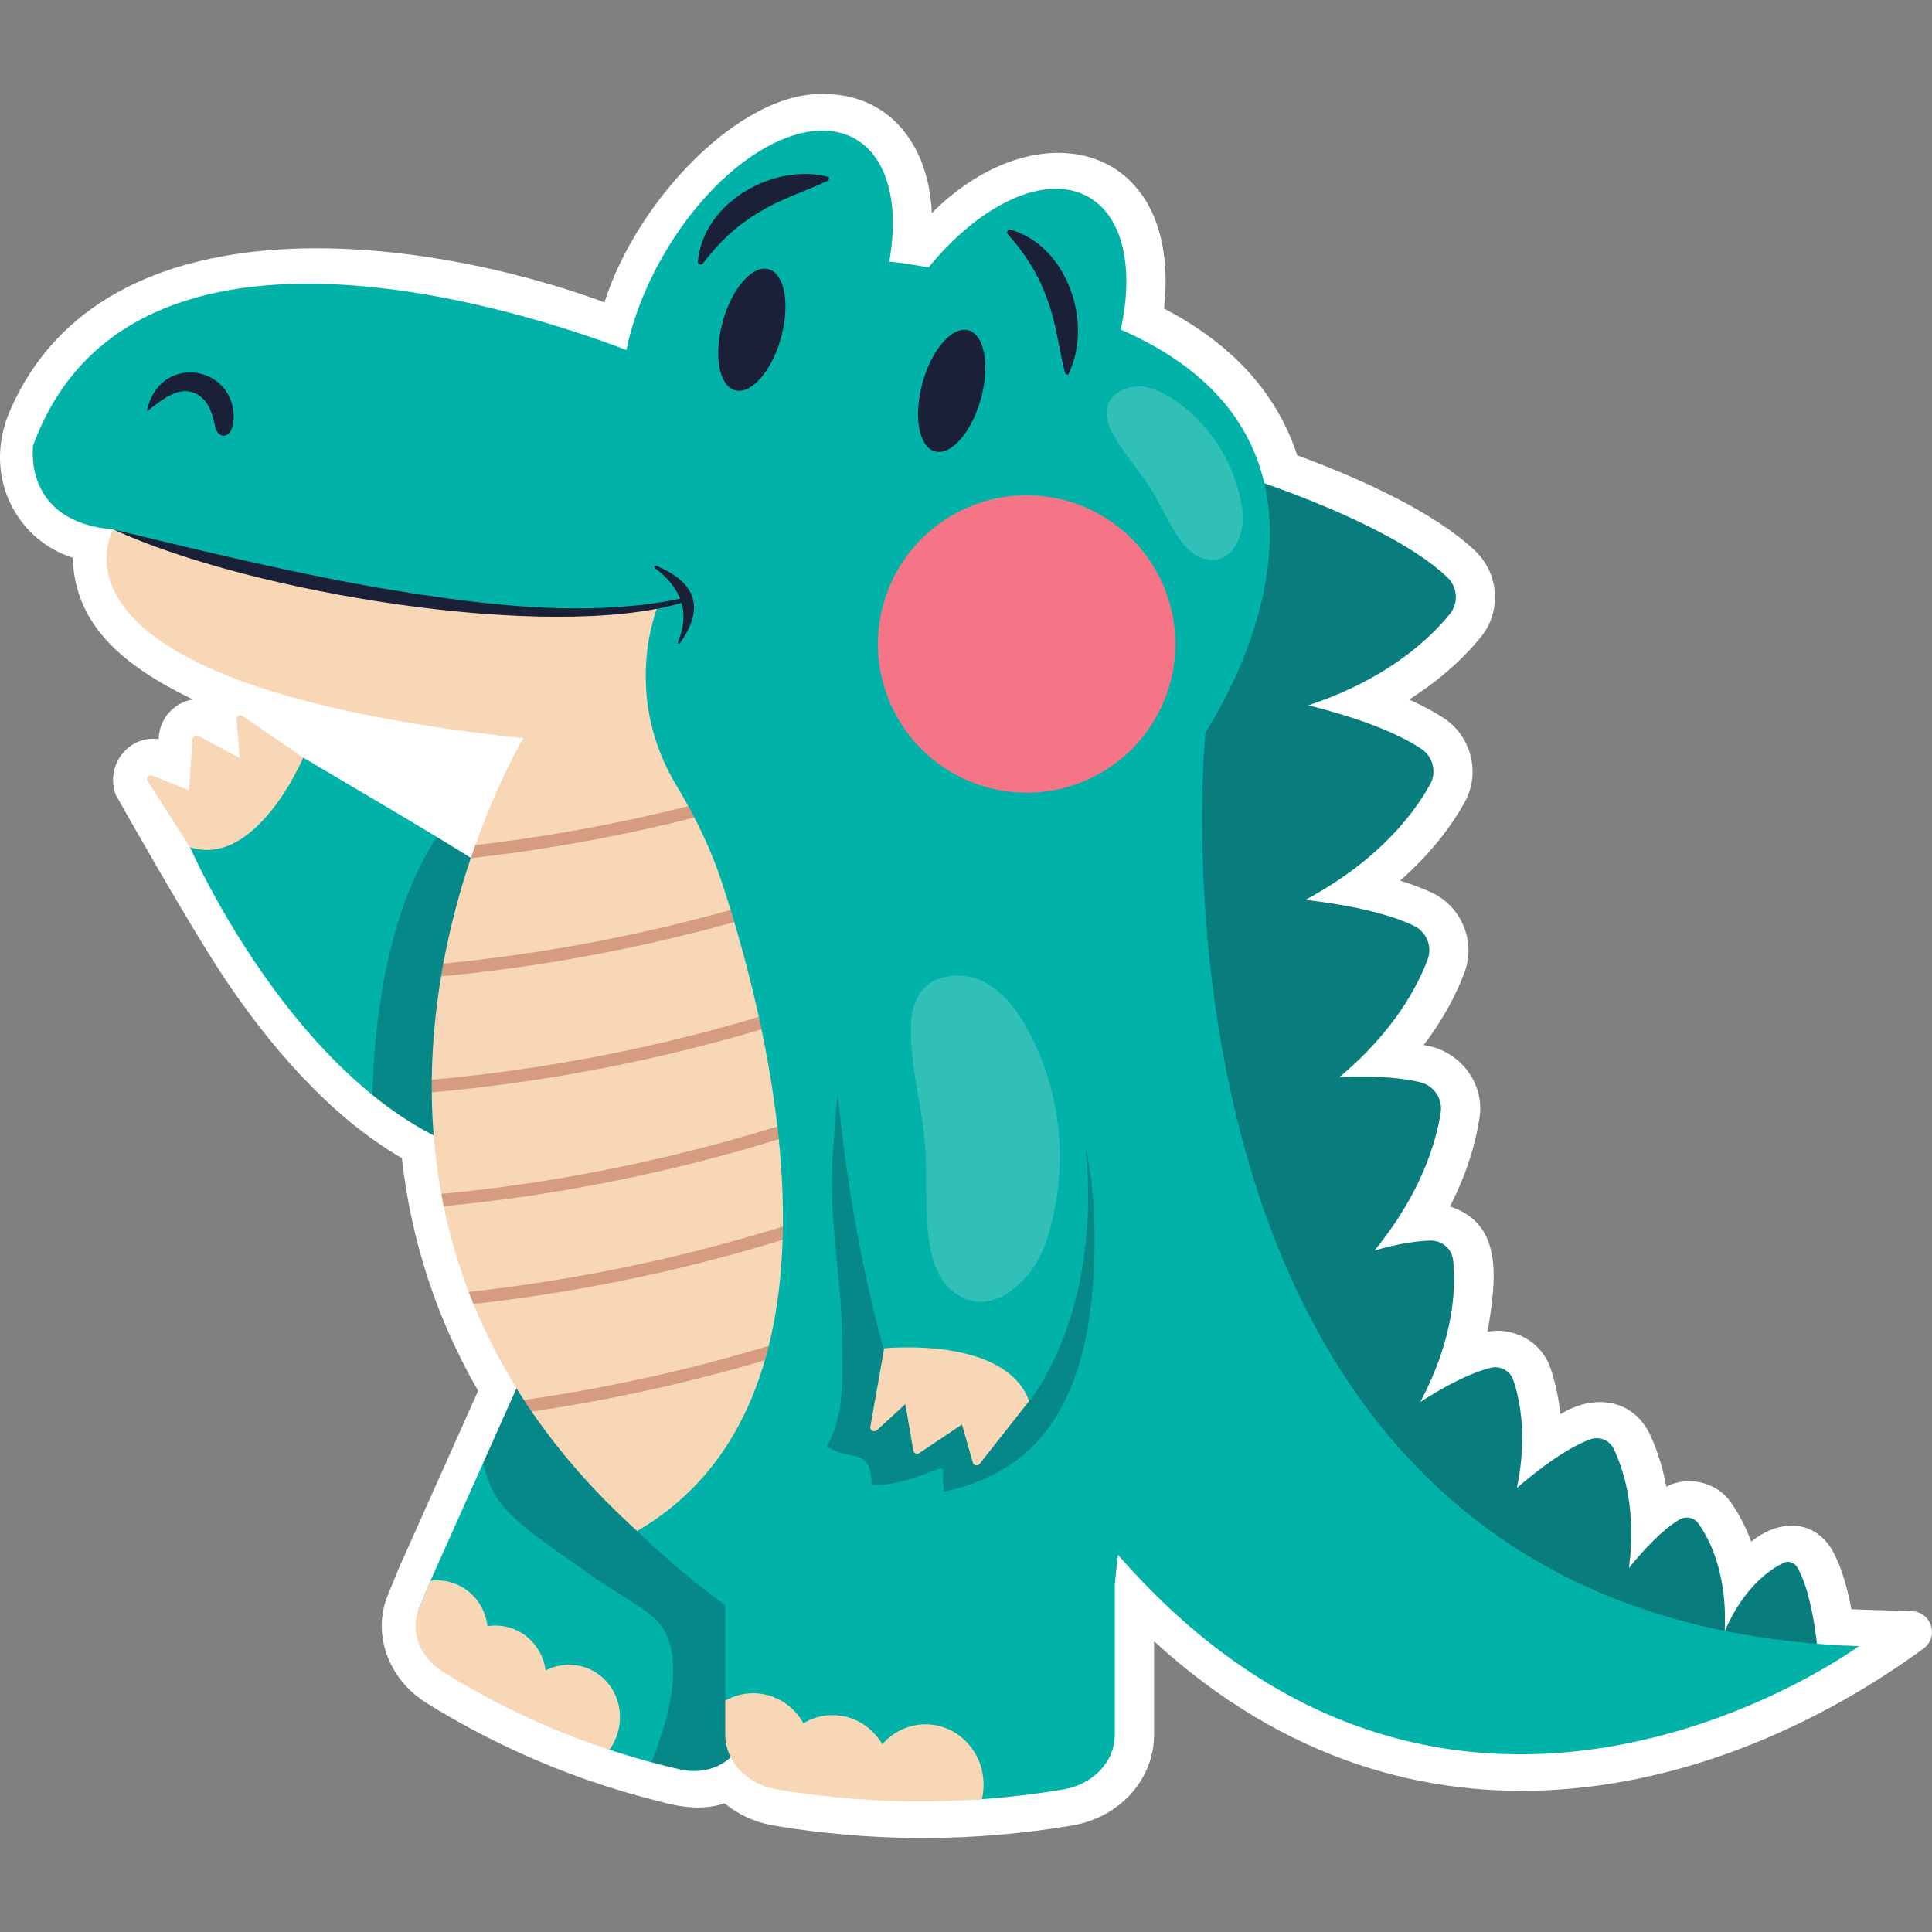 <?xml version="1.0" encoding="UTF-8"?>
<!-- Generator: Adobe Illustrator 27.1.1, SVG Export Plug-In . SVG Version: 6.00 Build 0)  -->
<svg xmlns="http://www.w3.org/2000/svg" xmlns:xlink="http://www.w3.org/1999/xlink" version="1.1" id="Capa_1" x="0px" y="0px" viewBox="0 0 512 512" style="enable-background:new 0 0 512 512;" xml:space="preserve" width="512" height="512">
<rect x="0" y="0" width="512" height="512" fill="#808080" stroke="none"/>
<g>
	<path style="fill:#FFFFFF;" d="M493.68,426.578c-1.013-0.033-2.025-0.073-3.041-0.12c-1.288-6.857-3.066-12.232-5.312-16.038   c-5.047-8.058-14.265-7.561-21.237-1.87c-1.732-4.718-3.8-8.175-5.414-10.432c-3.705-5.347-11.345-7.178-17.092-4.126   c-1.172-6.426-3.055-11.222-4.522-14.25c-4.837-9.353-15.133-10.217-23.561-4.941c-0.498-4.988-1.531-9.081-2.61-12.224   c-2.276-6.827-9.588-11.04-16.669-9.64c2.465-14.622,3.975-28.609-9.966-33.22c4.773-9.281,6.911-17.41,7.831-23.462   c1.475-9.351-5.464-18.072-14.816-19.293c5.614-7.36,8.922-14.118,10.861-19.328c3.025-8.124-0.8-17.387-8.707-21.088   c-2.467-1.155-5.264-2.207-8.382-3.156c9.231-8.125,14.476-15.971,17.192-20.943c4.156-7.609,1.696-17.324-5.6-22.117   c-2.621-1.722-5.691-3.372-9.199-4.945c9.652-6.112,15.74-12.485,19.106-16.681c5.425-6.762,4.706-16.758-1.637-22.756   c-11.085-10.482-30.899-19.295-47.145-25.282c-5.33-16.406-17.16-29.45-35.272-38.891c4.789-43.904-33.411-53.491-61.539-25.317   c-0.804-18.105-11.256-31.397-28.278-31.524c-22.372-1.036-50.124,28.455-58.463,55.196   c-47.462-17.524-132.62-29.325-157.67,28.957c-3.333,7.756-3.489,16.635,0.176,24.239c2.967,6.154,8.254,11.771,16.552,14.475   c0.558,17.616,12.875,28.391,31.853,37.564c-5.088,0.782-8.99,5.25-9.07,10.507c-8.207-1.066-14.208,7.141-11.369,14.763   c0,0,19.133,34.131,28.972,48.828c11.183,16.706,27.283,36.156,46.853,47.451c2.411,21.799,9.242,42.685,20.207,61.672   c-4.276,9.572-16.299,36.44-20.748,46.396c-0.022,0.075-0.095,0.196-0.116,0.27c0,0-3.078,7.484-3.078,7.484   c-4.143,10.072-0.01,21.943,9.826,28.303c7.783,4.894,16.061,9.312,24.403,13.162c12.05,5.544,24.836,9.987,37.79,13.201   c5.617,1.605,11.644,2.38,17.253,0.515c3.499,2.902,7.832,4.919,12.547,5.796c2.077,0.355,4.133,0.656,6.198,0.982   c11.262,1.554,22.614,2.406,33.945,2.398c13.053-0.001,26.59-1.162,39.4-3.317c12.579-2.121,21.707-12.228,21.707-24.033v-24.789   c69.282,63.495,151.191,40.503,203.924,1.912c4.185-3.063,2.117-9.696-3.067-9.864L493.68,426.578z"/>
	<g>
		<g>
			<g>
				<path style="fill:#00B2A7;" d="M80.371,200.78l-30.015,23.762c0,0,36.768,84.294,95.093,84.112l22.745-50.836      C143.052,236.872,108.891,217.788,80.371,200.78z"/>
				<path style="opacity:0.28;fill:#192037;" d="M115.737,221.797c-3.199,4.96-5.809,10.299-7.918,15.808      c-2.872,7.504-4.87,15.326-6.283,23.229c-1.461,8.175-2.292,16.456-2.701,24.747c-0.075,1.518-0.122,3.036-0.169,4.555      c13.319,10.816,29.052,18.573,46.782,18.518l22.745-50.836C152.937,245.107,134.36,233.088,115.737,221.797z"/>
				<path style="fill:#F7D7B6;" d="M50.356,224.541l-11.39-17.8c-0.204-0.821,0.607-1.527,1.392-1.213l9.725,3.898l0.946-13.56      c0.052-0.749,0.859-1.196,1.522-0.843l10.989,5.86l-0.844-10.213c-0.082-0.987,1.136-1.516,1.801-0.782l15.875,10.891      C80.371,200.78,67.955,230.147,50.356,224.541z"/>
			</g>
		</g>
		<g>
			<path style="fill:#00B2A7;" d="M230.909,385.656l-34.422,75.906c-2.423,5.891-9.248,8.938-16.224,7.354     c-5.704-1.296-11.309-2.833-16.827-4.585c-0.64-0.204-1.293-0.414-1.928-0.63c-6.162-2.017-9.984-8.884-15.901-11.496     c-1.077-0.472-37.015-19.949-34.608-25.802l3.078-7.484l33.064-73.938L230.909,385.656z"/>
			<path style="opacity:0.28;fill:#192037;" d="M147.142,344.981l-19.116,42.746c0.301,1.131,0.611,2.254,0.967,3.35     c0.719,2.216,1.594,4.416,2.953,6.324c1.463,2.054,3.249,3.873,5.113,5.563c4.205,3.812,8.921,7.018,13.575,10.246     c2.209,1.532,4.381,3.113,6.57,4.674c2.488,1.774,5.105,3.355,7.694,4.975c2.61,1.632,5.204,3.305,7.631,5.204     c1.285,1.006,2.382,2.235,3.242,3.622c1.816,2.929,2.505,6.416,2.619,9.821c0.134,4.007-0.49,8.029-1.398,11.921     c-0.987,4.231-2.352,8.37-3.903,12.426c-0.149,0.39-0.317,0.772-0.47,1.16c2.53,0.679,5.076,1.319,7.644,1.902     c6.976,1.583,13.801-1.463,16.224-7.354l34.422-75.906L147.142,344.981z"/>
			<path style="fill:#F7D7B6;" d="M163.179,460.679c-0.452,1.1-1.015,2.11-1.672,3.023c-6.162-2.017-12.191-4.319-18.109-6.931     c-1.077-0.472-2.148-0.957-3.233-1.448c-0.076-0.031-0.159-0.08-0.235-0.112c-1.079-0.503-2.146-1.001-3.214-1.529     c-2.001-0.956-3.987-1.95-5.957-2.982c-2.92-1.526-5.821-3.133-8.678-4.811c-0.154-0.093-0.308-0.186-0.467-0.266     c-0.187-0.121-0.391-0.235-0.583-0.343c-1.224-0.725-2.451-1.481-3.665-2.231c-0.045-0.033-0.083-0.049-0.128-0.082     c-5.987-3.807-8.647-10.71-6.239-16.564l3.078-7.484c2.247-0.288,4.59-0.019,6.815,0.896c4.703,1.934,7.72,6.279,8.297,11.128     c2.352-0.363,4.797-0.126,7.148,0.841c1.365,0.562,2.587,1.33,3.641,2.251c2.54,2.198,4.158,5.272,4.625,8.628     c3.428-1.723,7.513-2.024,11.268-0.48C162.914,445.08,166.19,453.359,163.179,460.679z"/>
		</g>
		<g>
			<path style="fill:#00B2A7;" d="M456.469,438.245l25.469,1.783c0,0-1.131-17.009-5.671-24.703     c-0.742-1.258-2.32-1.764-3.634-1.127c-3.524,1.71-10.588,6.436-15.593,18.208c0.814-15.388-4.068-24.626-6.961-28.673     c-1.147-1.604-3.345-2.023-5.038-1.01c-4.468,2.674-9.301,7.815-13.354,12.797c2.042-15.78-1.554-26.403-4.058-31.569     c-1.144-2.359-3.931-3.4-6.376-2.452c-6.089,2.362-13.098,7.53-19.267,12.826c2.862-13.738,0.759-23.573-0.973-28.618     c-0.852-2.48-3.493-3.849-6.034-3.202c-5.7,1.451-12.413,5.074-18.631,9.077c9.163-17.127,9.464-30.73,8.746-37.571     c-0.32-3.047-2.97-5.298-6.033-5.227c-4.423,0.103-9.561,1.124-14.828,2.616c12.61-15.39,16.424-29.131,17.56-36.612     c0.558-3.679-1.865-7.137-5.486-7.993c-6.038-1.427-13.57-1.71-21.33-1.375c14.545-12.137,20.796-24.29,23.36-31.177     c1.298-3.487-0.368-7.367-3.739-8.944c-7.579-3.547-18.239-5.617-28.691-6.821c19.899-10.639,29.205-23.538,33.109-30.685     c1.784-3.265,0.69-7.344-2.42-9.387c-7.563-4.97-18.939-8.746-29.902-11.497c21.196-6.995,32.51-17.964,37.574-24.276     c2.328-2.903,1.966-7.109-0.737-9.666c-16.539-15.641-58.147-28.095-58.147-28.095l-8.777,56.339     c-1.386-0.184-2.181-0.277-2.181-0.277l1.207,55.919c-3.165-0.001-5.067,0.053-5.067,0.053l8.861,53.138     c-4.633,0.921-7.517,1.608-7.517,1.608l20.438,52.561c-2.253,1.12-3.585,1.829-3.585,1.829l28.642,39.604     c-0.682,0.574-1.057,0.9-1.057,0.9l4.648,4.064l1.02,1.411c0.087-0.099,0.167-0.198,0.254-0.297l30.629,26.785     c0.489-0.911,0.952-1.812,1.399-2.704l31.635,21.541c0.846-2.175,1.582-4.283,2.237-6.337l27.416,12.526     C455.961,441.7,456.237,439.952,456.469,438.245z"/>
			<path style="opacity:0.36;fill:#192037;" d="M456.469,438.245l25.469,1.783c0,0-1.131-17.009-5.671-24.703     c-0.742-1.258-2.32-1.764-3.634-1.127c-3.524,1.71-10.588,6.436-15.593,18.208c0.814-15.388-4.068-24.626-6.961-28.673     c-1.147-1.604-3.345-2.023-5.038-1.01c-4.468,2.674-9.301,7.815-13.354,12.797c2.042-15.78-1.554-26.403-4.058-31.569     c-1.144-2.359-3.931-3.4-6.376-2.452c-6.089,2.362-13.098,7.53-19.267,12.826c2.862-13.738,0.759-23.573-0.973-28.618     c-0.852-2.48-3.493-3.849-6.034-3.202c-5.7,1.451-12.413,5.074-18.631,9.077c9.163-17.127,9.464-30.73,8.746-37.571     c-0.32-3.047-2.97-5.298-6.033-5.227c-4.423,0.103-9.561,1.124-14.828,2.616c12.61-15.39,16.424-29.131,17.56-36.612     c0.558-3.679-1.865-7.137-5.486-7.993c-6.038-1.427-13.57-1.71-21.33-1.375c14.545-12.137,20.796-24.29,23.36-31.177     c1.298-3.487-0.368-7.367-3.739-8.944c-7.579-3.547-18.239-5.617-28.691-6.821c19.899-10.639,29.205-23.538,33.109-30.685     c1.784-3.265,0.69-7.344-2.42-9.387c-7.563-4.97-18.939-8.746-29.902-11.497c21.196-6.995,32.51-17.964,37.574-24.276     c2.328-2.903,1.966-7.109-0.737-9.666c-16.539-15.641-58.147-28.095-58.147-28.095l-8.777,56.339     c-1.386-0.184-2.181-0.277-2.181-0.277l1.207,55.919c-3.165-0.001-5.067,0.053-5.067,0.053l8.861,53.138     c-4.633,0.921-7.517,1.608-7.517,1.608l20.438,52.561c-2.253,1.12-3.585,1.829-3.585,1.829l28.642,39.604     c-0.682,0.574-1.057,0.9-1.057,0.9l4.648,4.064l1.02,1.411c0.087-0.099,0.167-0.198,0.254-0.297l30.629,26.785     c0.489-0.911,0.952-1.812,1.399-2.704l31.635,21.541c0.846-2.175,1.582-4.283,2.237-6.337l27.416,12.526     C455.961,441.7,456.237,439.952,456.469,438.245z"/>
			<g>
				<path style="fill:#00B2A7;" d="M319.449,194.062c0,0,50.651-74.84-22.437-106.71c3.539-16.01,0.768-29.766-8.447-35.091      c-11.269-6.511-28.664,1.653-42.487,18.614c-3.423-0.634-6.912-1.169-10.417-1.553c2.688-14.891-0.267-27.462-8.965-32.487      c-13.723-7.913-36.477,5.86-50.868,30.751c-4.874,8.464-8.163,17.128-9.833,25.175c-24.173-9.265-131.167-45.659-157.21,25.258      c0,0-3.038,20.283,21.285,22.303c0,0-22.671,39.549,110.833,53.739c0,0-69.882,117.01,27.946,211.667      c6.915,6.706,14.686,13.285,23.355,19.7v25.263v9.038c0,7.068,45.393,11.919,46.706,11.95      c7.221,0.183,14.086,5.653,21.307,5.118c0.748-0.046,1.511-0.107,2.259-0.168c6.443-0.534,12.885-1.328,19.327-2.412      c7.878-1.328,13.633-7.374,13.633-14.488V419.79l0.826-7.768c89.478,102.687,196.38,24.217,196.38,24.217      C296.045,429.863,319.449,194.062,319.449,194.062z"/>
				<path style="opacity:0.19;fill:#FFFFFF;" d="M299.376,102.672c-2.704,0.656-5.183,2.484-5.91,5.062      c-0.657,2.328,0.184,4.738,1.26,6.837c2.747,5.358,7.025,9.78,10.219,14.885c2.779,4.441,4.728,9.385,7.826,13.615      c1.233,1.684,2.675,3.271,4.531,4.288c1.856,1.017,4.184,1.404,6.244,0.643c1.958-0.724,3.46-2.4,4.339-4.253      c2.418-5.102,1.429-9.971-0.053-14.941c-0.931-3.125-2.224-6.133-3.84-8.957c-3.228-5.642-7.756-10.558-13.264-14.162      c-2.762-1.807-5.907-3.335-9.308-3.281C300.74,102.418,300.051,102.508,299.376,102.672z"/>
				<path style="opacity:0.28;fill:#192037;" d="M264.528,266.241c-5.457-3.139-11.694-4.78-17.965-5.104      c-4.737-0.246-10.012,0.382-13.649,3.339c0.01,0.2-0.056,0.409-0.24,0.594c-0.787,0.788-1.57,1.596-2.34,2.42      c-0.159,0.269-0.319,0.539-0.46,0.829c-0.152,0.313-0.407,0.422-0.665,0.412c-2.109,2.382-4.017,4.947-5.393,7.795      c-0.479,2.5-0.868,5.018-1.19,7.54c-0.875,6.851-1.317,13.743-1.852,20.626c-0.73,9.395-0.098,18.678,0.837,28.035      c0.473,4.733,0.968,9.466,1.263,14.215c0.282,4.535,0.28,9.074,0.332,13.616c0.088,7.755-0.116,15.949-4.147,22.8      c1.462,0.889,3.012,1.551,4.696,1.94c1.254,0.289,2.576,0.392,3.79,0.831c3.053,1.103,3.37,4.548,3.412,7.429      c6.318,0.179,12.177-2.133,17.999-4.375c0.639-0.246,1.144,0.465,1.027,1.027c-0.352,1.68,0.135,3.379,0.119,5.078      c1.444-0.301,2.881-0.636,4.299-1.042c6.395-1.829,12.466-4.847,17.475-9.262c4.627-4.079,8.2-9.171,10.811-14.741      c5.491-11.715,7.014-25.198,7.353-38.004c0.332-12.556-0.875-25.371-4.711-37.376      C281.674,283.43,275.187,272.373,264.528,266.241z"/>
				<path style="fill:#F7D7B6;" d="M245.256,456.965c-4.534,0-8.626,2.046-11.435,5.282c-2.702-4.626-7.587-7.725-13.16-7.725      c-2.839,0-5.465,0.794-7.74,2.168c-2.657-4.763-7.618-7.969-13.297-7.969c-2.687,0-5.221,0.717-7.42,1.969v9.038      c0,7.068,5.68,13.068,13.48,14.457c0.061,0.015,0.107,0.015,0.168,0.031c1.573,0.259,3.16,0.519,4.733,0.748      c0.244,0.031,0.504,0.061,0.748,0.107c0.199,0.016,0.397,0.046,0.595,0.077c6.137,0.87,12.29,1.481,18.427,1.832      c1.328,0.091,2.641,0.153,3.969,0.214c0.092,0,0.199,0.015,0.29,0.015c1.328,0.046,2.641,0.092,3.954,0.122      c7.221,0.183,14.427,0,21.648-0.535c0.29-1.221,0.443-2.504,0.443-3.832C260.66,464.125,253.76,456.965,245.256,456.965z"/>
			</g>
			<path style="fill:#F7D7B6;" d="M207.48,325.045c-0.016,1.169-0.033,2.354-0.083,3.522c-0.301,9.616-1.419,19.098-3.656,28.097     c-0.317,1.285-0.668,2.554-1.035,3.806c-5.359,18.564-15.776,34.741-33.856,45.258c-11.386-10.284-20.584-20.901-27.963-31.652     c-0.701-1.035-1.386-2.053-2.053-3.072c-5.509-8.447-9.916-16.978-13.372-25.459c-0.434-1.052-0.852-2.12-1.252-3.172     c-2.905-7.629-5.075-15.225-6.628-22.704c-0.217-1.085-0.434-2.187-0.618-3.272c-1.703-9.182-2.471-18.213-2.538-26.911     c-0.017-1.135-0.017-2.254,0-3.356c0.1-9.599,1.035-18.781,2.471-27.379c0.183-1.135,0.384-2.27,0.584-3.389     c1.92-10.367,4.541-19.783,7.279-27.946c0.417-1.169,0.801-2.32,1.202-3.439c6.26-17.562,12.738-28.347,12.738-28.347     C5.195,181.441,30.07,140.323,30.07,140.323s79.482,26.911,144.239,20.4c0,0-9.766,22.955,4.925,47.395     c1.085,1.82,2.154,3.656,3.156,5.509c0.567,1.002,1.102,2.02,1.619,3.038c2.821,5.426,5.259,11.035,7.179,16.844     c0.784,2.354,1.586,4.908,2.437,7.629c0.317,1.035,0.634,2.103,0.968,3.205c2.187,7.395,4.474,15.926,6.511,25.142     c0.234,1.085,0.467,2.187,0.701,3.289c1.703,8.197,3.189,16.861,4.207,25.742c0.134,1.119,0.25,2.237,0.367,3.372     C207.163,309.553,207.564,317.332,207.48,325.045z"/>
			<g style="opacity:0.36;">
				<g>
					<path style="fill:#9C3621;" d="M184.008,216.666c-15.242,3.856-30.684,6.895-46.26,9.115       c-4.324,0.618-8.647,1.169-12.988,1.636c0.417-1.169,0.801-2.32,1.202-3.439c14.791-1.736,29.499-4.207,44.039-7.412       c4.14-0.918,8.28-1.887,12.387-2.938C182.956,214.629,183.49,215.647,184.008,216.666z"/>
				</g>
				<g>
					<path style="fill:#9C3621;" d="M194.592,244.345c-18.647,5.225-37.662,9.199-56.844,11.936       c-6.928,0.985-13.889,1.82-20.851,2.471c0.183-1.135,0.384-2.27,0.584-3.389c17.663-1.703,35.192-4.491,52.52-8.314       c7.93-1.753,15.809-3.706,23.623-5.91C193.941,242.175,194.258,243.243,194.592,244.345z"/>
				</g>
				<g>
					<path style="fill:#9C3621;" d="M201.804,272.775c-1.886,0.568-3.773,1.118-5.676,1.653       c-19.149,5.409-38.664,9.549-58.38,12.354c-7.746,1.102-15.525,2.004-23.322,2.705c-0.017-1.135-0.017-2.254,0-3.356       c18.698-1.669,37.262-4.541,55.575-8.581c10.467-2.304,20.834-4.992,31.102-8.063       C201.337,270.572,201.57,271.673,201.804,272.775z"/>
				</g>
				<g>
					<path style="fill:#9C3621;" d="M206.378,301.89c-3.406,1.052-6.828,2.07-10.25,3.039c-19.149,5.409-38.664,9.532-58.38,12.337       c-6.711,0.952-13.422,1.753-20.166,2.404c-0.217-1.085-0.434-2.187-0.618-3.272c17.829-1.686,35.542-4.491,53.038-8.347       c12.137-2.671,24.156-5.86,36.01-9.532C206.145,299.636,206.261,300.755,206.378,301.89z"/>
				</g>
				<g>
					<path style="fill:#9C3621;" d="M207.48,325.045c-0.016,1.169-0.033,2.354-0.083,3.522c-3.272,1.002-6.561,1.97-9.85,2.905       c-19.148,5.426-38.664,9.549-58.363,12.354c-4.558,0.651-9.132,1.235-13.723,1.72c-0.434-1.052-0.852-2.12-1.252-3.172       c15.86-1.736,31.619-4.34,47.211-7.78C183.574,331.923,195.594,328.734,207.48,325.045z"/>
				</g>
				<g>
					<path style="fill:#9C3621;" d="M203.74,356.664c-0.317,1.285-0.668,2.554-1.035,3.806c-1.72,0.518-3.439,1.018-5.159,1.503       c-18.597,5.259-37.545,9.315-56.66,12.103c-0.701-1.035-1.386-2.053-2.053-3.072c10.935-1.553,21.803-3.522,32.587-5.91       C182.305,362.707,193.09,359.886,203.74,356.664z"/>
				</g>
			</g>
			<path style="fill:#192037;" d="M173.928,149.926c-0.35-0.154-0.685,0.271-0.45,0.567c3.416,2.542,5.621,5.27,6.749,8.164     c-3.258,0.675-6.69,1.244-9.509,1.573c-20.18,2.346-40.565,0.192-60.566-2.866c-27.025-4.137-53.452-10.618-80.077-17.034     c36.722,16.898,115.503,29.717,150.536,19.446c0.954,3.289,0.569,6.785-0.988,10.46c0.023,0.223,0.325,0.546,0.459,0.36     C188.44,158.981,181.649,153.223,173.928,149.926z"/>
			<g>
				
					<ellipse transform="matrix(0.888 -0.459 0.459 0.888 -47.968 144.064)" style="fill:#F57486;" cx="272.2" cy="170.652" rx="39.427" ry="39.427"/>
			</g>
			<g>
				<g>
					<path style="fill:#192037;" d="M267.084,62.068c4.58,5.217,8.01,10.456,10.285,16.84c2.503,6.398,3.119,12.911,4.821,19.75       c0.083,0.424,0.509,0.707,0.93,0.578c6.648-13.45-0.129-33.958-15.288-38.377C267.145,60.649,266.589,61.554,267.084,62.068       L267.084,62.068z"/>
				</g>
				<g>
					<path style="fill:#192037;" d="M186.271,69.805c4.239-5.497,8.721-9.871,14.549-13.33c5.798-3.686,12.07-5.542,18.455-8.528       c0.4-0.163,0.597-0.635,0.389-1.024c-14.477-3.938-33.3,6.654-34.722,22.381C184.867,70.018,185.863,70.39,186.271,69.805       L186.271,69.805z"/>
				</g>
				<g>
					<g>
						<path style="fill:#192037;" d="M244.479,101.441c-2.454,8.863-0.985,17.007,3.283,18.19        c4.267,1.183,9.716-5.043,12.171-13.906c2.454-8.863,0.984-17.007-3.283-18.19C252.382,86.352,246.933,92.578,244.479,101.441        z"/>
					</g>
				</g>
				<g>
					<g>
						<path style="fill:#192037;" d="M191.517,85.249c-2.454,8.864-0.985,17.008,3.282,18.191        c4.268,1.183,9.717-5.044,12.171-13.907c2.455-8.863,0.984-17.007-3.283-18.19C199.42,70.159,193.971,76.386,191.517,85.249z"/>
					</g>
				</g>
			</g>
			<path style="fill:#192037;" d="M57.865,101.398c-2.924-2.45-7.11-3.331-10.766-2.224c-4.592,1.39-7.339,5.338-8.165,9.886     c1.082-0.905,2.202-1.764,3.356-2.575c2.368-1.665,5.14-3.322,8.148-2.667c2.027,0.441,3.615,1.755,4.649,3.514     c0.866,1.474,1.341,3.143,1.704,4.813c0.158,0.728,0.302,1.475,0.671,2.122c0.369,0.647,1.015,1.19,1.76,1.215     c0.652,0.022,1.27-0.359,1.669-0.875c0.399-0.516,0.609-1.152,0.758-1.787c0.916-3.914-0.402-8.274-3.334-11.024     C58.168,101.659,58.018,101.526,57.865,101.398z"/>
			<g>
				<path style="fill:#00B2A7;" d="M274.672,254.083c31.911,77.513-1.937,117.202-1.937,117.202l-38.025-11.871      c-8.377-29.258-15.078-72.187-13.937-104.89"/>
				<path style="fill:#F7D7B6;" d="M272.735,371.285l-13.118,16.654c-0.523,0.664-1.579,0.457-1.811-0.356l-2.881-10.073      l-11.294,7.563c-0.624,0.418-1.472,0.054-1.599-0.686l-2.104-12.275l-7.553,6.927c-0.73,0.67-1.894,0.032-1.722-0.944      l3.663-20.765C234.317,357.33,266.378,353.943,272.735,371.285z"/>
			</g>
		</g>
		<path style="opacity:0.19;fill:#FFFFFF;" d="M257.428,258.999c-4.52-1.103-9.608-0.292-12.668,2.978    c-2.764,2.954-3.366,7.179-3.38,11.124c-0.036,10.069,2.921,19.925,3.744,29.962c0.716,8.732-0.186,17.573,1.165,26.236    c0.538,3.448,1.461,6.914,3.437,9.85c1.976,2.937,5.137,5.3,8.781,5.751c3.465,0.429,6.983-0.906,9.712-2.984    c7.513-5.721,9.783-13.714,11.4-22.234c1.017-5.357,1.408-10.819,1.178-16.256c-0.46-10.861-3.41-21.642-8.823-31.227    c-2.715-4.807-6.213-9.492-11.306-12.024C259.65,259.67,258.557,259.275,257.428,258.999z"/>
	</g>
</g>















</svg>
